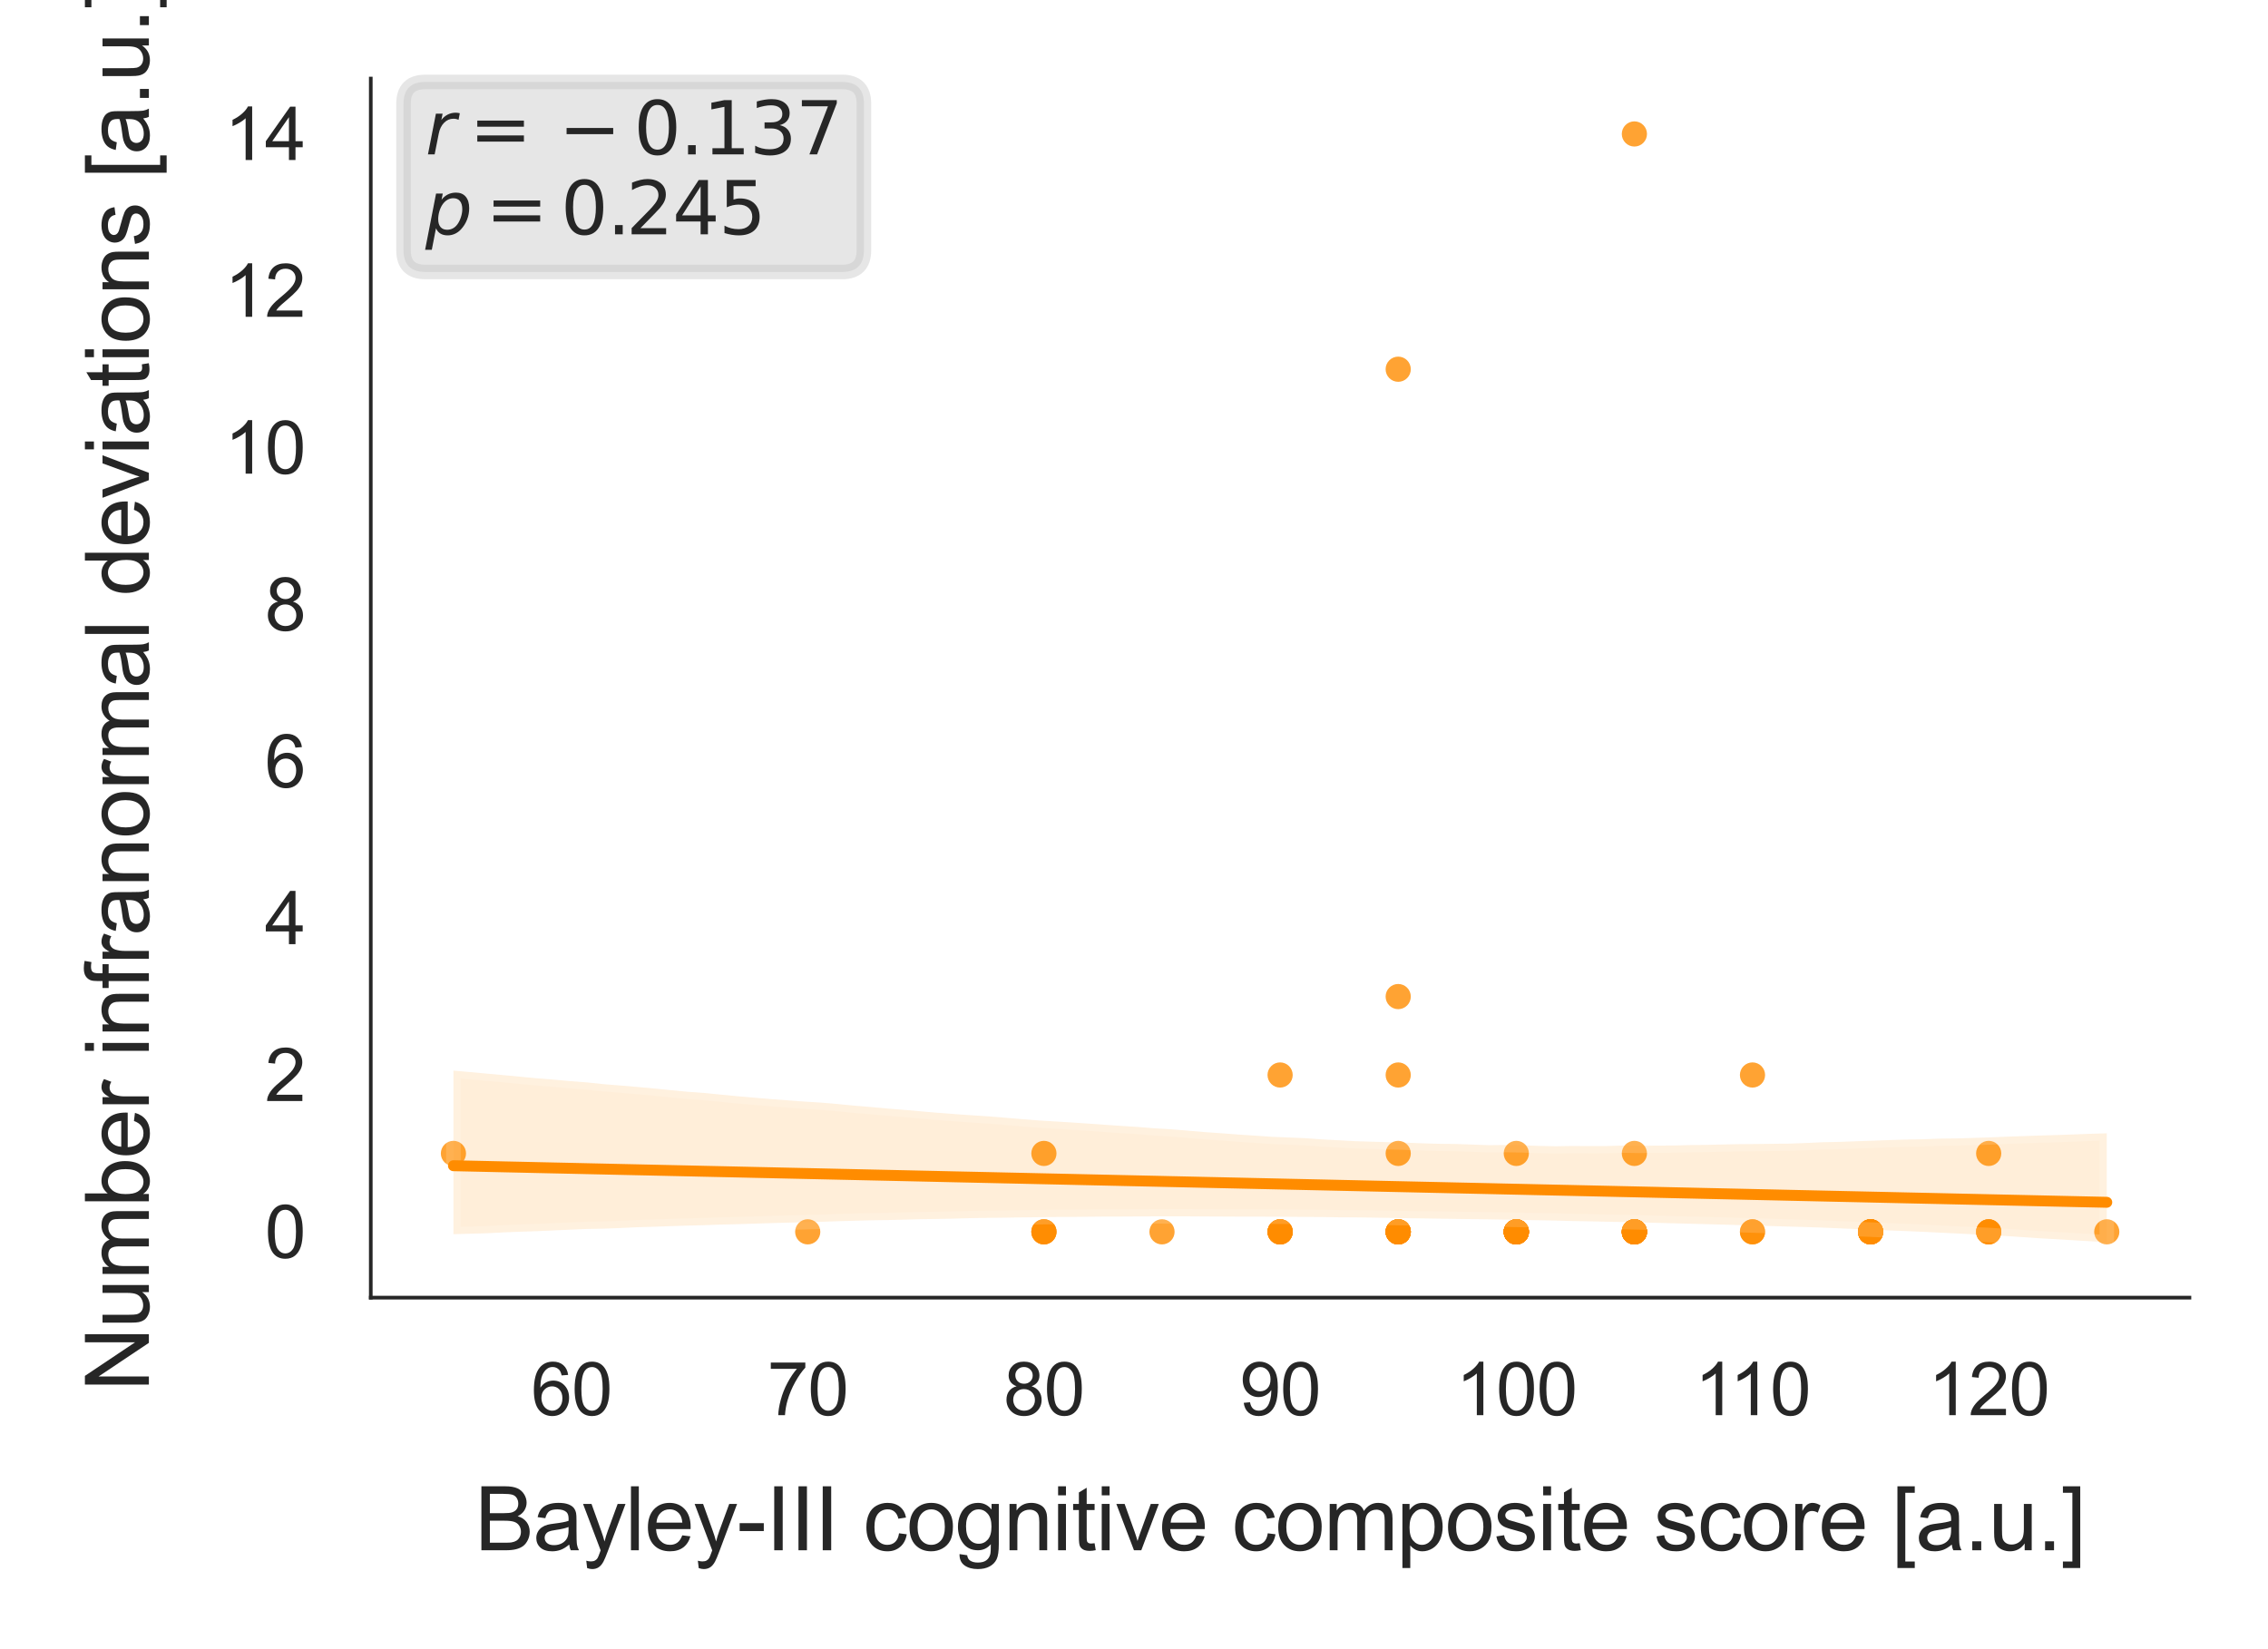 <?xml version="1.0" encoding="utf-8" standalone="no"?>
<!DOCTYPE svg PUBLIC "-//W3C//DTD SVG 1.1//EN"
  "http://www.w3.org/Graphics/SVG/1.1/DTD/svg11.dtd">
<svg xmlns:xlink="http://www.w3.org/1999/xlink" width="155.906pt" height="113.386pt" viewBox="0 0 155.906 113.386" xmlns="http://www.w3.org/2000/svg" version="1.1">
 <defs>
  <style type="text/css">*{stroke-linejoin: round; stroke-linecap: butt}</style>
 </defs>
 <g id="figure_1">
  <g id="patch_1">
   <path d="M 0 113.386 
L 155.906 113.386 
L 155.906 0 
L 0 0 
z
" style="fill: #ffffff"/>
  </g>
  <g id="axes_1">
   <g id="patch_2">
    <path d="M 25.488 89.218 
L 150.506 89.218 
L 150.506 5.4 
L 25.488 5.4 
z
" style="fill: #ffffff"/>
   </g>
   <g id="matplotlib.axis_1">
    <g id="xtick_1">
     <g id="text_1">
      <!-- 60 -->
      <g style="fill: #262626" transform="translate(36.508 97.297) scale(0.05 -0.05)">
       <defs>
        <path id="ArialMT-36" d="M 3184 3459 
L 2625 3416 
Q 2550 3747 2413 3897 
Q 2184 4138 1850 4138 
Q 1581 4138 1378 3988 
Q 1113 3794 959 3422 
Q 806 3050 800 2363 
Q 1003 2672 1297 2822 
Q 1591 2972 1913 2972 
Q 2475 2972 2870 2558 
Q 3266 2144 3266 1488 
Q 3266 1056 3080 686 
Q 2894 316 2569 119 
Q 2244 -78 1831 -78 
Q 1128 -78 684 439 
Q 241 956 241 2144 
Q 241 3472 731 4075 
Q 1159 4600 1884 4600 
Q 2425 4600 2770 4297 
Q 3116 3994 3184 3459 
z
M 888 1484 
Q 888 1194 1011 928 
Q 1134 663 1356 523 
Q 1578 384 1822 384 
Q 2178 384 2434 671 
Q 2691 959 2691 1453 
Q 2691 1928 2437 2201 
Q 2184 2475 1800 2475 
Q 1419 2475 1153 2201 
Q 888 1928 888 1484 
z
" transform="scale(0.016)"/>
        <path id="ArialMT-30" d="M 266 2259 
Q 266 3072 433 3567 
Q 600 4063 929 4331 
Q 1259 4600 1759 4600 
Q 2128 4600 2406 4451 
Q 2684 4303 2865 4023 
Q 3047 3744 3150 3342 
Q 3253 2941 3253 2259 
Q 3253 1453 3087 958 
Q 2922 463 2592 192 
Q 2263 -78 1759 -78 
Q 1097 -78 719 397 
Q 266 969 266 2259 
z
M 844 2259 
Q 844 1131 1108 757 
Q 1372 384 1759 384 
Q 2147 384 2411 759 
Q 2675 1134 2675 2259 
Q 2675 3391 2411 3762 
Q 2147 4134 1753 4134 
Q 1366 4134 1134 3806 
Q 844 3388 844 2259 
z
" transform="scale(0.016)"/>
       </defs>
       <use xlink:href="#ArialMT-36"/>
       <use xlink:href="#ArialMT-30" x="55.615"/>
      </g>
     </g>
    </g>
    <g id="xtick_2">
     <g id="text_2">
      <!-- 70 -->
      <g style="fill: #262626" transform="translate(52.744 97.297) scale(0.05 -0.05)">
       <defs>
        <path id="ArialMT-37" d="M 303 3981 
L 303 4522 
L 3269 4522 
L 3269 4084 
Q 2831 3619 2401 2847 
Q 1972 2075 1738 1259 
Q 1569 684 1522 0 
L 944 0 
Q 953 541 1156 1306 
Q 1359 2072 1739 2783 
Q 2119 3494 2547 3981 
L 303 3981 
z
" transform="scale(0.016)"/>
       </defs>
       <use xlink:href="#ArialMT-37"/>
       <use xlink:href="#ArialMT-30" x="55.615"/>
      </g>
     </g>
    </g>
    <g id="xtick_3">
     <g id="text_3">
      <!-- 80 -->
      <g style="fill: #262626" transform="translate(68.98 97.297) scale(0.05 -0.05)">
       <defs>
        <path id="ArialMT-38" d="M 1131 2484 
Q 781 2613 612 2850 
Q 444 3088 444 3419 
Q 444 3919 803 4259 
Q 1163 4600 1759 4600 
Q 2359 4600 2725 4251 
Q 3091 3903 3091 3403 
Q 3091 3084 2923 2848 
Q 2756 2613 2416 2484 
Q 2838 2347 3058 2040 
Q 3278 1734 3278 1309 
Q 3278 722 2862 322 
Q 2447 -78 1769 -78 
Q 1091 -78 675 323 
Q 259 725 259 1325 
Q 259 1772 486 2073 
Q 713 2375 1131 2484 
z
M 1019 3438 
Q 1019 3113 1228 2906 
Q 1438 2700 1772 2700 
Q 2097 2700 2305 2904 
Q 2513 3109 2513 3406 
Q 2513 3716 2298 3927 
Q 2084 4138 1766 4138 
Q 1444 4138 1231 3931 
Q 1019 3725 1019 3438 
z
M 838 1322 
Q 838 1081 952 856 
Q 1066 631 1291 507 
Q 1516 384 1775 384 
Q 2178 384 2440 643 
Q 2703 903 2703 1303 
Q 2703 1709 2433 1975 
Q 2163 2241 1756 2241 
Q 1359 2241 1098 1978 
Q 838 1716 838 1322 
z
" transform="scale(0.016)"/>
       </defs>
       <use xlink:href="#ArialMT-38"/>
       <use xlink:href="#ArialMT-30" x="55.615"/>
      </g>
     </g>
    </g>
    <g id="xtick_4">
     <g id="text_4">
      <!-- 90 -->
      <g style="fill: #262626" transform="translate(85.216 97.297) scale(0.05 -0.05)">
       <defs>
        <path id="ArialMT-39" d="M 350 1059 
L 891 1109 
Q 959 728 1153 556 
Q 1347 384 1650 384 
Q 1909 384 2104 503 
Q 2300 622 2425 820 
Q 2550 1019 2634 1356 
Q 2719 1694 2719 2044 
Q 2719 2081 2716 2156 
Q 2547 1888 2255 1720 
Q 1963 1553 1622 1553 
Q 1053 1553 659 1965 
Q 266 2378 266 3053 
Q 266 3750 677 4175 
Q 1088 4600 1706 4600 
Q 2153 4600 2523 4359 
Q 2894 4119 3086 3673 
Q 3278 3228 3278 2384 
Q 3278 1506 3087 986 
Q 2897 466 2520 194 
Q 2144 -78 1638 -78 
Q 1100 -78 759 220 
Q 419 519 350 1059 
z
M 2653 3081 
Q 2653 3566 2395 3850 
Q 2138 4134 1775 4134 
Q 1400 4134 1122 3828 
Q 844 3522 844 3034 
Q 844 2597 1108 2323 
Q 1372 2050 1759 2050 
Q 2150 2050 2401 2323 
Q 2653 2597 2653 3081 
z
" transform="scale(0.016)"/>
       </defs>
       <use xlink:href="#ArialMT-39"/>
       <use xlink:href="#ArialMT-30" x="55.615"/>
      </g>
     </g>
    </g>
    <g id="xtick_5">
     <g id="text_5">
      <!-- 100 -->
      <g style="fill: #262626" transform="translate(100.062 97.297) scale(0.05 -0.05)">
       <defs>
        <path id="ArialMT-31" d="M 2384 0 
L 1822 0 
L 1822 3584 
Q 1619 3391 1289 3197 
Q 959 3003 697 2906 
L 697 3450 
Q 1169 3672 1522 3987 
Q 1875 4303 2022 4600 
L 2384 4600 
L 2384 0 
z
" transform="scale(0.016)"/>
       </defs>
       <use xlink:href="#ArialMT-31"/>
       <use xlink:href="#ArialMT-30" x="55.615"/>
       <use xlink:href="#ArialMT-30" x="111.23"/>
      </g>
     </g>
    </g>
    <g id="xtick_6">
     <g id="text_6">
      <!-- 110 -->
      <g style="fill: #262626" transform="translate(116.482 97.297) scale(0.05 -0.05)">
       <use xlink:href="#ArialMT-31"/>
       <use xlink:href="#ArialMT-31" x="48.24"/>
       <use xlink:href="#ArialMT-30" x="103.855"/>
      </g>
     </g>
    </g>
    <g id="xtick_7">
     <g id="text_7">
      <!-- 120 -->
      <g style="fill: #262626" transform="translate(132.534 97.297) scale(0.05 -0.05)">
       <defs>
        <path id="ArialMT-32" d="M 3222 541 
L 3222 0 
L 194 0 
Q 188 203 259 391 
Q 375 700 629 1000 
Q 884 1300 1366 1694 
Q 2113 2306 2375 2664 
Q 2638 3022 2638 3341 
Q 2638 3675 2398 3904 
Q 2159 4134 1775 4134 
Q 1369 4134 1125 3890 
Q 881 3647 878 3216 
L 300 3275 
Q 359 3922 746 4261 
Q 1134 4600 1788 4600 
Q 2447 4600 2831 4234 
Q 3216 3869 3216 3328 
Q 3216 3053 3103 2787 
Q 2991 2522 2730 2228 
Q 2469 1934 1863 1422 
Q 1356 997 1212 845 
Q 1069 694 975 541 
L 3222 541 
z
" transform="scale(0.016)"/>
       </defs>
       <use xlink:href="#ArialMT-31"/>
       <use xlink:href="#ArialMT-32" x="55.615"/>
       <use xlink:href="#ArialMT-30" x="111.23"/>
      </g>
     </g>
    </g>
    <g id="text_8">
     <!-- Bayley-III cognitive composite score [a.u.] -->
     <g style="fill: #262626" transform="translate(32.642 106.586) scale(0.06 -0.06)">
      <defs>
       <path id="ArialMT-42" d="M 469 0 
L 469 4581 
L 2188 4581 
Q 2713 4581 3030 4442 
Q 3347 4303 3526 4014 
Q 3706 3725 3706 3409 
Q 3706 3116 3547 2856 
Q 3388 2597 3066 2438 
Q 3481 2316 3704 2022 
Q 3928 1728 3928 1328 
Q 3928 1006 3792 729 
Q 3656 453 3456 303 
Q 3256 153 2954 76 
Q 2653 0 2216 0 
L 469 0 
z
M 1075 2656 
L 2066 2656 
Q 2469 2656 2644 2709 
Q 2875 2778 2992 2937 
Q 3109 3097 3109 3338 
Q 3109 3566 3000 3739 
Q 2891 3913 2687 3977 
Q 2484 4041 1991 4041 
L 1075 4041 
L 1075 2656 
z
M 1075 541 
L 2216 541 
Q 2509 541 2628 563 
Q 2838 600 2978 687 
Q 3119 775 3209 942 
Q 3300 1109 3300 1328 
Q 3300 1584 3169 1773 
Q 3038 1963 2805 2039 
Q 2572 2116 2134 2116 
L 1075 2116 
L 1075 541 
z
" transform="scale(0.016)"/>
       <path id="ArialMT-61" d="M 2588 409 
Q 2275 144 1986 34 
Q 1697 -75 1366 -75 
Q 819 -75 525 192 
Q 231 459 231 875 
Q 231 1119 342 1320 
Q 453 1522 633 1644 
Q 813 1766 1038 1828 
Q 1203 1872 1538 1913 
Q 2219 1994 2541 2106 
Q 2544 2222 2544 2253 
Q 2544 2597 2384 2738 
Q 2169 2928 1744 2928 
Q 1347 2928 1158 2789 
Q 969 2650 878 2297 
L 328 2372 
Q 403 2725 575 2942 
Q 747 3159 1072 3276 
Q 1397 3394 1825 3394 
Q 2250 3394 2515 3294 
Q 2781 3194 2906 3042 
Q 3031 2891 3081 2659 
Q 3109 2516 3109 2141 
L 3109 1391 
Q 3109 606 3145 398 
Q 3181 191 3288 0 
L 2700 0 
Q 2613 175 2588 409 
z
M 2541 1666 
Q 2234 1541 1622 1453 
Q 1275 1403 1131 1340 
Q 988 1278 909 1158 
Q 831 1038 831 891 
Q 831 666 1001 516 
Q 1172 366 1500 366 
Q 1825 366 2078 508 
Q 2331 650 2450 897 
Q 2541 1088 2541 1459 
L 2541 1666 
z
" transform="scale(0.016)"/>
       <path id="ArialMT-79" d="M 397 -1278 
L 334 -750 
Q 519 -800 656 -800 
Q 844 -800 956 -737 
Q 1069 -675 1141 -563 
Q 1194 -478 1313 -144 
Q 1328 -97 1363 -6 
L 103 3319 
L 709 3319 
L 1400 1397 
Q 1534 1031 1641 628 
Q 1738 1016 1872 1384 
L 2581 3319 
L 3144 3319 
L 1881 -56 
Q 1678 -603 1566 -809 
Q 1416 -1088 1222 -1217 
Q 1028 -1347 759 -1347 
Q 597 -1347 397 -1278 
z
" transform="scale(0.016)"/>
       <path id="ArialMT-6c" d="M 409 0 
L 409 4581 
L 972 4581 
L 972 0 
L 409 0 
z
" transform="scale(0.016)"/>
       <path id="ArialMT-65" d="M 2694 1069 
L 3275 997 
Q 3138 488 2766 206 
Q 2394 -75 1816 -75 
Q 1088 -75 661 373 
Q 234 822 234 1631 
Q 234 2469 665 2931 
Q 1097 3394 1784 3394 
Q 2450 3394 2872 2941 
Q 3294 2488 3294 1666 
Q 3294 1616 3291 1516 
L 816 1516 
Q 847 969 1125 678 
Q 1403 388 1819 388 
Q 2128 388 2347 550 
Q 2566 713 2694 1069 
z
M 847 1978 
L 2700 1978 
Q 2663 2397 2488 2606 
Q 2219 2931 1791 2931 
Q 1403 2931 1139 2672 
Q 875 2413 847 1978 
z
" transform="scale(0.016)"/>
       <path id="ArialMT-2d" d="M 203 1375 
L 203 1941 
L 1931 1941 
L 1931 1375 
L 203 1375 
z
" transform="scale(0.016)"/>
       <path id="ArialMT-49" d="M 597 0 
L 597 4581 
L 1203 4581 
L 1203 0 
L 597 0 
z
" transform="scale(0.016)"/>
       <path id="ArialMT-20" transform="scale(0.016)"/>
       <path id="ArialMT-63" d="M 2588 1216 
L 3141 1144 
Q 3050 572 2676 248 
Q 2303 -75 1759 -75 
Q 1078 -75 664 370 
Q 250 816 250 1647 
Q 250 2184 428 2587 
Q 606 2991 970 3192 
Q 1334 3394 1763 3394 
Q 2303 3394 2647 3120 
Q 2991 2847 3088 2344 
L 2541 2259 
Q 2463 2594 2264 2762 
Q 2066 2931 1784 2931 
Q 1359 2931 1093 2626 
Q 828 2322 828 1663 
Q 828 994 1084 691 
Q 1341 388 1753 388 
Q 2084 388 2306 591 
Q 2528 794 2588 1216 
z
" transform="scale(0.016)"/>
       <path id="ArialMT-6f" d="M 213 1659 
Q 213 2581 725 3025 
Q 1153 3394 1769 3394 
Q 2453 3394 2887 2945 
Q 3322 2497 3322 1706 
Q 3322 1066 3130 698 
Q 2938 331 2570 128 
Q 2203 -75 1769 -75 
Q 1072 -75 642 372 
Q 213 819 213 1659 
z
M 791 1659 
Q 791 1022 1069 705 
Q 1347 388 1769 388 
Q 2188 388 2466 706 
Q 2744 1025 2744 1678 
Q 2744 2294 2464 2611 
Q 2184 2928 1769 2928 
Q 1347 2928 1069 2612 
Q 791 2297 791 1659 
z
" transform="scale(0.016)"/>
       <path id="ArialMT-67" d="M 319 -275 
L 866 -356 
Q 900 -609 1056 -725 
Q 1266 -881 1628 -881 
Q 2019 -881 2231 -725 
Q 2444 -569 2519 -288 
Q 2563 -116 2559 434 
Q 2191 0 1641 0 
Q 956 0 581 494 
Q 206 988 206 1678 
Q 206 2153 378 2554 
Q 550 2956 876 3175 
Q 1203 3394 1644 3394 
Q 2231 3394 2613 2919 
L 2613 3319 
L 3131 3319 
L 3131 450 
Q 3131 -325 2973 -648 
Q 2816 -972 2473 -1159 
Q 2131 -1347 1631 -1347 
Q 1038 -1347 672 -1080 
Q 306 -813 319 -275 
z
M 784 1719 
Q 784 1066 1043 766 
Q 1303 466 1694 466 
Q 2081 466 2343 764 
Q 2606 1063 2606 1700 
Q 2606 2309 2336 2618 
Q 2066 2928 1684 2928 
Q 1309 2928 1046 2623 
Q 784 2319 784 1719 
z
" transform="scale(0.016)"/>
       <path id="ArialMT-6e" d="M 422 0 
L 422 3319 
L 928 3319 
L 928 2847 
Q 1294 3394 1984 3394 
Q 2284 3394 2536 3286 
Q 2788 3178 2913 3003 
Q 3038 2828 3088 2588 
Q 3119 2431 3119 2041 
L 3119 0 
L 2556 0 
L 2556 2019 
Q 2556 2363 2490 2533 
Q 2425 2703 2258 2804 
Q 2091 2906 1866 2906 
Q 1506 2906 1245 2678 
Q 984 2450 984 1813 
L 984 0 
L 422 0 
z
" transform="scale(0.016)"/>
       <path id="ArialMT-69" d="M 425 3934 
L 425 4581 
L 988 4581 
L 988 3934 
L 425 3934 
z
M 425 0 
L 425 3319 
L 988 3319 
L 988 0 
L 425 0 
z
" transform="scale(0.016)"/>
       <path id="ArialMT-74" d="M 1650 503 
L 1731 6 
Q 1494 -44 1306 -44 
Q 1000 -44 831 53 
Q 663 150 594 308 
Q 525 466 525 972 
L 525 2881 
L 113 2881 
L 113 3319 
L 525 3319 
L 525 4141 
L 1084 4478 
L 1084 3319 
L 1650 3319 
L 1650 2881 
L 1084 2881 
L 1084 941 
Q 1084 700 1114 631 
Q 1144 563 1211 522 
Q 1278 481 1403 481 
Q 1497 481 1650 503 
z
" transform="scale(0.016)"/>
       <path id="ArialMT-76" d="M 1344 0 
L 81 3319 
L 675 3319 
L 1388 1331 
Q 1503 1009 1600 663 
Q 1675 925 1809 1294 
L 2547 3319 
L 3125 3319 
L 1869 0 
L 1344 0 
z
" transform="scale(0.016)"/>
       <path id="ArialMT-6d" d="M 422 0 
L 422 3319 
L 925 3319 
L 925 2853 
Q 1081 3097 1340 3245 
Q 1600 3394 1931 3394 
Q 2300 3394 2536 3241 
Q 2772 3088 2869 2813 
Q 3263 3394 3894 3394 
Q 4388 3394 4653 3120 
Q 4919 2847 4919 2278 
L 4919 0 
L 4359 0 
L 4359 2091 
Q 4359 2428 4304 2576 
Q 4250 2725 4106 2815 
Q 3963 2906 3769 2906 
Q 3419 2906 3187 2673 
Q 2956 2441 2956 1928 
L 2956 0 
L 2394 0 
L 2394 2156 
Q 2394 2531 2256 2718 
Q 2119 2906 1806 2906 
Q 1569 2906 1367 2781 
Q 1166 2656 1075 2415 
Q 984 2175 984 1722 
L 984 0 
L 422 0 
z
" transform="scale(0.016)"/>
       <path id="ArialMT-70" d="M 422 -1272 
L 422 3319 
L 934 3319 
L 934 2888 
Q 1116 3141 1344 3267 
Q 1572 3394 1897 3394 
Q 2322 3394 2647 3175 
Q 2972 2956 3137 2557 
Q 3303 2159 3303 1684 
Q 3303 1175 3120 767 
Q 2938 359 2589 142 
Q 2241 -75 1856 -75 
Q 1575 -75 1351 44 
Q 1128 163 984 344 
L 984 -1272 
L 422 -1272 
z
M 931 1641 
Q 931 1000 1190 694 
Q 1450 388 1819 388 
Q 2194 388 2461 705 
Q 2728 1022 2728 1688 
Q 2728 2322 2467 2637 
Q 2206 2953 1844 2953 
Q 1484 2953 1207 2617 
Q 931 2281 931 1641 
z
" transform="scale(0.016)"/>
       <path id="ArialMT-73" d="M 197 991 
L 753 1078 
Q 800 744 1014 566 
Q 1228 388 1613 388 
Q 2000 388 2187 545 
Q 2375 703 2375 916 
Q 2375 1106 2209 1216 
Q 2094 1291 1634 1406 
Q 1016 1563 777 1677 
Q 538 1791 414 1992 
Q 291 2194 291 2438 
Q 291 2659 392 2848 
Q 494 3038 669 3163 
Q 800 3259 1026 3326 
Q 1253 3394 1513 3394 
Q 1903 3394 2198 3281 
Q 2494 3169 2634 2976 
Q 2775 2784 2828 2463 
L 2278 2388 
Q 2241 2644 2061 2787 
Q 1881 2931 1553 2931 
Q 1166 2931 1000 2803 
Q 834 2675 834 2503 
Q 834 2394 903 2306 
Q 972 2216 1119 2156 
Q 1203 2125 1616 2013 
Q 2213 1853 2448 1751 
Q 2684 1650 2818 1456 
Q 2953 1263 2953 975 
Q 2953 694 2789 445 
Q 2625 197 2315 61 
Q 2006 -75 1616 -75 
Q 969 -75 630 194 
Q 291 463 197 991 
z
" transform="scale(0.016)"/>
       <path id="ArialMT-72" d="M 416 0 
L 416 3319 
L 922 3319 
L 922 2816 
Q 1116 3169 1280 3281 
Q 1444 3394 1641 3394 
Q 1925 3394 2219 3213 
L 2025 2691 
Q 1819 2813 1613 2813 
Q 1428 2813 1281 2702 
Q 1134 2591 1072 2394 
Q 978 2094 978 1738 
L 978 0 
L 416 0 
z
" transform="scale(0.016)"/>
       <path id="ArialMT-5b" d="M 434 -1272 
L 434 4581 
L 1675 4581 
L 1675 4116 
L 997 4116 
L 997 -806 
L 1675 -806 
L 1675 -1272 
L 434 -1272 
z
" transform="scale(0.016)"/>
       <path id="ArialMT-2e" d="M 581 0 
L 581 641 
L 1222 641 
L 1222 0 
L 581 0 
z
" transform="scale(0.016)"/>
       <path id="ArialMT-75" d="M 2597 0 
L 2597 488 
Q 2209 -75 1544 -75 
Q 1250 -75 995 37 
Q 741 150 617 320 
Q 494 491 444 738 
Q 409 903 409 1263 
L 409 3319 
L 972 3319 
L 972 1478 
Q 972 1038 1006 884 
Q 1059 663 1231 536 
Q 1403 409 1656 409 
Q 1909 409 2131 539 
Q 2353 669 2445 892 
Q 2538 1116 2538 1541 
L 2538 3319 
L 3100 3319 
L 3100 0 
L 2597 0 
z
" transform="scale(0.016)"/>
       <path id="ArialMT-5d" d="M 1363 -1272 
L 122 -1272 
L 122 -806 
L 800 -806 
L 800 4116 
L 122 4116 
L 122 4581 
L 1363 4581 
L 1363 -1272 
z
" transform="scale(0.016)"/>
      </defs>
      <use xlink:href="#ArialMT-42"/>
      <use xlink:href="#ArialMT-61" x="66.699"/>
      <use xlink:href="#ArialMT-79" x="122.314"/>
      <use xlink:href="#ArialMT-6c" x="172.314"/>
      <use xlink:href="#ArialMT-65" x="194.531"/>
      <use xlink:href="#ArialMT-79" x="250.146"/>
      <use xlink:href="#ArialMT-2d" x="300.146"/>
      <use xlink:href="#ArialMT-49" x="333.447"/>
      <use xlink:href="#ArialMT-49" x="361.23"/>
      <use xlink:href="#ArialMT-49" x="389.014"/>
      <use xlink:href="#ArialMT-20" x="416.797"/>
      <use xlink:href="#ArialMT-63" x="444.58"/>
      <use xlink:href="#ArialMT-6f" x="494.58"/>
      <use xlink:href="#ArialMT-67" x="550.195"/>
      <use xlink:href="#ArialMT-6e" x="605.811"/>
      <use xlink:href="#ArialMT-69" x="661.426"/>
      <use xlink:href="#ArialMT-74" x="683.643"/>
      <use xlink:href="#ArialMT-69" x="711.426"/>
      <use xlink:href="#ArialMT-76" x="733.643"/>
      <use xlink:href="#ArialMT-65" x="783.643"/>
      <use xlink:href="#ArialMT-20" x="839.258"/>
      <use xlink:href="#ArialMT-63" x="867.041"/>
      <use xlink:href="#ArialMT-6f" x="917.041"/>
      <use xlink:href="#ArialMT-6d" x="972.656"/>
      <use xlink:href="#ArialMT-70" x="1055.957"/>
      <use xlink:href="#ArialMT-6f" x="1111.572"/>
      <use xlink:href="#ArialMT-73" x="1167.188"/>
      <use xlink:href="#ArialMT-69" x="1217.188"/>
      <use xlink:href="#ArialMT-74" x="1239.404"/>
      <use xlink:href="#ArialMT-65" x="1267.188"/>
      <use xlink:href="#ArialMT-20" x="1322.803"/>
      <use xlink:href="#ArialMT-73" x="1350.586"/>
      <use xlink:href="#ArialMT-63" x="1400.586"/>
      <use xlink:href="#ArialMT-6f" x="1450.586"/>
      <use xlink:href="#ArialMT-72" x="1506.201"/>
      <use xlink:href="#ArialMT-65" x="1539.502"/>
      <use xlink:href="#ArialMT-20" x="1595.117"/>
      <use xlink:href="#ArialMT-5b" x="1622.9"/>
      <use xlink:href="#ArialMT-61" x="1650.684"/>
      <use xlink:href="#ArialMT-2e" x="1706.299"/>
      <use xlink:href="#ArialMT-75" x="1734.082"/>
      <use xlink:href="#ArialMT-2e" x="1789.697"/>
      <use xlink:href="#ArialMT-5d" x="1817.48"/>
     </g>
    </g>
   </g>
   <g id="matplotlib.axis_2">
    <g id="ytick_1">
     <g id="text_9">
      <!-- 0 -->
      <g style="fill: #262626" transform="translate(18.207 86.483) scale(0.05 -0.05)">
       <use xlink:href="#ArialMT-30"/>
      </g>
     </g>
    </g>
    <g id="ytick_2">
     <g id="text_10">
      <!-- 2 -->
      <g style="fill: #262626" transform="translate(18.207 75.699) scale(0.05 -0.05)">
       <use xlink:href="#ArialMT-32"/>
      </g>
     </g>
    </g>
    <g id="ytick_3">
     <g id="text_11">
      <!-- 4 -->
      <g style="fill: #262626" transform="translate(18.207 64.916) scale(0.05 -0.05)">
       <defs>
        <path id="ArialMT-34" d="M 2069 0 
L 2069 1097 
L 81 1097 
L 81 1613 
L 2172 4581 
L 2631 4581 
L 2631 1613 
L 3250 1613 
L 3250 1097 
L 2631 1097 
L 2631 0 
L 2069 0 
z
M 2069 1613 
L 2069 3678 
L 634 1613 
L 2069 1613 
z
" transform="scale(0.016)"/>
       </defs>
       <use xlink:href="#ArialMT-34"/>
      </g>
     </g>
    </g>
    <g id="ytick_4">
     <g id="text_12">
      <!-- 6 -->
      <g style="fill: #262626" transform="translate(18.207 54.133) scale(0.05 -0.05)">
       <use xlink:href="#ArialMT-36"/>
      </g>
     </g>
    </g>
    <g id="ytick_5">
     <g id="text_13">
      <!-- 8 -->
      <g style="fill: #262626" transform="translate(18.207 43.349) scale(0.05 -0.05)">
       <use xlink:href="#ArialMT-38"/>
      </g>
     </g>
    </g>
    <g id="ytick_6">
     <g id="text_14">
      <!-- 10 -->
      <g style="fill: #262626" transform="translate(15.427 32.566) scale(0.05 -0.05)">
       <use xlink:href="#ArialMT-31"/>
       <use xlink:href="#ArialMT-30" x="55.615"/>
      </g>
     </g>
    </g>
    <g id="ytick_7">
     <g id="text_15">
      <!-- 12 -->
      <g style="fill: #262626" transform="translate(15.427 21.783) scale(0.05 -0.05)">
       <use xlink:href="#ArialMT-31"/>
       <use xlink:href="#ArialMT-32" x="55.615"/>
      </g>
     </g>
    </g>
    <g id="ytick_8">
     <g id="text_16">
      <!-- 14 -->
      <g style="fill: #262626" transform="translate(15.427 10.999) scale(0.05 -0.05)">
       <use xlink:href="#ArialMT-31"/>
       <use xlink:href="#ArialMT-34" x="55.615"/>
      </g>
     </g>
    </g>
    <g id="text_17">
     <!-- Number infranormal deviations [a.u.] -->
     <g style="fill: #262626" transform="translate(10.234 95.662) rotate(-90) scale(0.06 -0.06)">
      <defs>
       <path id="ArialMT-4e" d="M 488 0 
L 488 4581 
L 1109 4581 
L 3516 984 
L 3516 4581 
L 4097 4581 
L 4097 0 
L 3475 0 
L 1069 3600 
L 1069 0 
L 488 0 
z
" transform="scale(0.016)"/>
       <path id="ArialMT-62" d="M 941 0 
L 419 0 
L 419 4581 
L 981 4581 
L 981 2947 
Q 1338 3394 1891 3394 
Q 2197 3394 2470 3270 
Q 2744 3147 2920 2923 
Q 3097 2700 3197 2384 
Q 3297 2069 3297 1709 
Q 3297 856 2875 390 
Q 2453 -75 1863 -75 
Q 1275 -75 941 416 
L 941 0 
z
M 934 1684 
Q 934 1088 1097 822 
Q 1363 388 1816 388 
Q 2184 388 2453 708 
Q 2722 1028 2722 1663 
Q 2722 2313 2464 2622 
Q 2206 2931 1841 2931 
Q 1472 2931 1203 2611 
Q 934 2291 934 1684 
z
" transform="scale(0.016)"/>
       <path id="ArialMT-66" d="M 556 0 
L 556 2881 
L 59 2881 
L 59 3319 
L 556 3319 
L 556 3672 
Q 556 4006 616 4169 
Q 697 4388 901 4523 
Q 1106 4659 1475 4659 
Q 1713 4659 2000 4603 
L 1916 4113 
Q 1741 4144 1584 4144 
Q 1328 4144 1222 4034 
Q 1116 3925 1116 3625 
L 1116 3319 
L 1763 3319 
L 1763 2881 
L 1116 2881 
L 1116 0 
L 556 0 
z
" transform="scale(0.016)"/>
       <path id="ArialMT-64" d="M 2575 0 
L 2575 419 
Q 2259 -75 1647 -75 
Q 1250 -75 917 144 
Q 584 363 401 755 
Q 219 1147 219 1656 
Q 219 2153 384 2558 
Q 550 2963 881 3178 
Q 1213 3394 1622 3394 
Q 1922 3394 2156 3267 
Q 2391 3141 2538 2938 
L 2538 4581 
L 3097 4581 
L 3097 0 
L 2575 0 
z
M 797 1656 
Q 797 1019 1065 703 
Q 1334 388 1700 388 
Q 2069 388 2326 689 
Q 2584 991 2584 1609 
Q 2584 2291 2321 2609 
Q 2059 2928 1675 2928 
Q 1300 2928 1048 2622 
Q 797 2316 797 1656 
z
" transform="scale(0.016)"/>
      </defs>
      <use xlink:href="#ArialMT-4e"/>
      <use xlink:href="#ArialMT-75" x="72.217"/>
      <use xlink:href="#ArialMT-6d" x="127.832"/>
      <use xlink:href="#ArialMT-62" x="211.133"/>
      <use xlink:href="#ArialMT-65" x="266.748"/>
      <use xlink:href="#ArialMT-72" x="322.363"/>
      <use xlink:href="#ArialMT-20" x="355.664"/>
      <use xlink:href="#ArialMT-69" x="383.447"/>
      <use xlink:href="#ArialMT-6e" x="405.664"/>
      <use xlink:href="#ArialMT-66" x="461.279"/>
      <use xlink:href="#ArialMT-72" x="489.062"/>
      <use xlink:href="#ArialMT-61" x="522.363"/>
      <use xlink:href="#ArialMT-6e" x="577.979"/>
      <use xlink:href="#ArialMT-6f" x="633.594"/>
      <use xlink:href="#ArialMT-72" x="689.209"/>
      <use xlink:href="#ArialMT-6d" x="722.51"/>
      <use xlink:href="#ArialMT-61" x="805.811"/>
      <use xlink:href="#ArialMT-6c" x="861.426"/>
      <use xlink:href="#ArialMT-20" x="883.643"/>
      <use xlink:href="#ArialMT-64" x="911.426"/>
      <use xlink:href="#ArialMT-65" x="967.041"/>
      <use xlink:href="#ArialMT-76" x="1022.656"/>
      <use xlink:href="#ArialMT-69" x="1072.656"/>
      <use xlink:href="#ArialMT-61" x="1094.873"/>
      <use xlink:href="#ArialMT-74" x="1150.488"/>
      <use xlink:href="#ArialMT-69" x="1178.271"/>
      <use xlink:href="#ArialMT-6f" x="1200.488"/>
      <use xlink:href="#ArialMT-6e" x="1256.104"/>
      <use xlink:href="#ArialMT-73" x="1311.719"/>
      <use xlink:href="#ArialMT-20" x="1361.719"/>
      <use xlink:href="#ArialMT-5b" x="1389.502"/>
      <use xlink:href="#ArialMT-61" x="1417.285"/>
      <use xlink:href="#ArialMT-2e" x="1472.9"/>
      <use xlink:href="#ArialMT-75" x="1500.684"/>
      <use xlink:href="#ArialMT-2e" x="1556.299"/>
      <use xlink:href="#ArialMT-5d" x="1584.082"/>
     </g>
    </g>
   </g>
   <g id="PathCollection_1">
    <defs>
     <path id="C0_0_09e118df46" d="M 0 0.866 
C 0.23 0.866 0.45 0.775 0.612 0.612 
C 0.775 0.45 0.866 0.23 0.866 -0 
C 0.866 -0.23 0.775 -0.45 0.612 -0.612 
C 0.45 -0.775 0.23 -0.866 0 -0.866 
C -0.23 -0.866 -0.45 -0.775 -0.612 -0.612 
C -0.775 -0.45 -0.866 -0.23 -0.866 0 
C -0.866 0.23 -0.775 0.45 -0.612 0.612 
C -0.45 0.775 -0.23 0.866 0 0.866 
z
"/>
    </defs>
    <g clip-path="url(#p3498259fbb)">
     <use xlink:href="#C0_0_09e118df46" x="96.115" y="25.385" style="fill: #ff8c00; fill-opacity: 0.8"/>
    </g>
    <g clip-path="url(#p3498259fbb)">
     <use xlink:href="#C0_0_09e118df46" x="96.115" y="84.693" style="fill: #ff8c00; fill-opacity: 0.8"/>
    </g>
    <g clip-path="url(#p3498259fbb)">
     <use xlink:href="#C0_0_09e118df46" x="104.233" y="84.693" style="fill: #ff8c00; fill-opacity: 0.8"/>
    </g>
    <g clip-path="url(#p3498259fbb)">
     <use xlink:href="#C0_0_09e118df46" x="71.76" y="84.693" style="fill: #ff8c00; fill-opacity: 0.8"/>
    </g>
    <g clip-path="url(#p3498259fbb)">
     <use xlink:href="#C0_0_09e118df46" x="104.233" y="84.693" style="fill: #ff8c00; fill-opacity: 0.8"/>
    </g>
    <g clip-path="url(#p3498259fbb)">
     <use xlink:href="#C0_0_09e118df46" x="112.351" y="79.302" style="fill: #ff8c00; fill-opacity: 0.8"/>
    </g>
    <g clip-path="url(#p3498259fbb)">
     <use xlink:href="#C0_0_09e118df46" x="128.587" y="84.693" style="fill: #ff8c00; fill-opacity: 0.8"/>
    </g>
    <g clip-path="url(#p3498259fbb)">
     <use xlink:href="#C0_0_09e118df46" x="112.351" y="84.693" style="fill: #ff8c00; fill-opacity: 0.8"/>
    </g>
    <g clip-path="url(#p3498259fbb)">
     <use xlink:href="#C0_0_09e118df46" x="71.76" y="84.693" style="fill: #ff8c00; fill-opacity: 0.8"/>
    </g>
    <g clip-path="url(#p3498259fbb)">
     <use xlink:href="#C0_0_09e118df46" x="87.997" y="84.693" style="fill: #ff8c00; fill-opacity: 0.8"/>
    </g>
    <g clip-path="url(#p3498259fbb)">
     <use xlink:href="#C0_0_09e118df46" x="112.351" y="84.693" style="fill: #ff8c00; fill-opacity: 0.8"/>
    </g>
    <g clip-path="url(#p3498259fbb)">
     <use xlink:href="#C0_0_09e118df46" x="112.351" y="84.693" style="fill: #ff8c00; fill-opacity: 0.8"/>
    </g>
    <g clip-path="url(#p3498259fbb)">
     <use xlink:href="#C0_0_09e118df46" x="104.233" y="84.693" style="fill: #ff8c00; fill-opacity: 0.8"/>
    </g>
    <g clip-path="url(#p3498259fbb)">
     <use xlink:href="#C0_0_09e118df46" x="120.469" y="84.693" style="fill: #ff8c00; fill-opacity: 0.8"/>
    </g>
    <g clip-path="url(#p3498259fbb)">
     <use xlink:href="#C0_0_09e118df46" x="112.351" y="84.693" style="fill: #ff8c00; fill-opacity: 0.8"/>
    </g>
    <g clip-path="url(#p3498259fbb)">
     <use xlink:href="#C0_0_09e118df46" x="96.115" y="84.693" style="fill: #ff8c00; fill-opacity: 0.8"/>
    </g>
    <g clip-path="url(#p3498259fbb)">
     <use xlink:href="#C0_0_09e118df46" x="112.351" y="84.693" style="fill: #ff8c00; fill-opacity: 0.8"/>
    </g>
    <g clip-path="url(#p3498259fbb)">
     <use xlink:href="#C0_0_09e118df46" x="104.233" y="84.693" style="fill: #ff8c00; fill-opacity: 0.8"/>
    </g>
    <g clip-path="url(#p3498259fbb)">
     <use xlink:href="#C0_0_09e118df46" x="112.351" y="84.693" style="fill: #ff8c00; fill-opacity: 0.8"/>
    </g>
    <g clip-path="url(#p3498259fbb)">
     <use xlink:href="#C0_0_09e118df46" x="128.587" y="84.693" style="fill: #ff8c00; fill-opacity: 0.8"/>
    </g>
    <g clip-path="url(#p3498259fbb)">
     <use xlink:href="#C0_0_09e118df46" x="104.233" y="84.693" style="fill: #ff8c00; fill-opacity: 0.8"/>
    </g>
    <g clip-path="url(#p3498259fbb)">
     <use xlink:href="#C0_0_09e118df46" x="96.115" y="84.693" style="fill: #ff8c00; fill-opacity: 0.8"/>
    </g>
    <g clip-path="url(#p3498259fbb)">
     <use xlink:href="#C0_0_09e118df46" x="96.115" y="84.693" style="fill: #ff8c00; fill-opacity: 0.8"/>
    </g>
    <g clip-path="url(#p3498259fbb)">
     <use xlink:href="#C0_0_09e118df46" x="112.351" y="84.693" style="fill: #ff8c00; fill-opacity: 0.8"/>
    </g>
    <g clip-path="url(#p3498259fbb)">
     <use xlink:href="#C0_0_09e118df46" x="144.823" y="84.693" style="fill: #ff8c00; fill-opacity: 0.8"/>
    </g>
    <g clip-path="url(#p3498259fbb)">
     <use xlink:href="#C0_0_09e118df46" x="128.587" y="84.693" style="fill: #ff8c00; fill-opacity: 0.8"/>
    </g>
    <g clip-path="url(#p3498259fbb)">
     <use xlink:href="#C0_0_09e118df46" x="96.115" y="84.693" style="fill: #ff8c00; fill-opacity: 0.8"/>
    </g>
    <g clip-path="url(#p3498259fbb)">
     <use xlink:href="#C0_0_09e118df46" x="55.524" y="84.693" style="fill: #ff8c00; fill-opacity: 0.8"/>
    </g>
    <g clip-path="url(#p3498259fbb)">
     <use xlink:href="#C0_0_09e118df46" x="112.351" y="84.693" style="fill: #ff8c00; fill-opacity: 0.8"/>
    </g>
    <g clip-path="url(#p3498259fbb)">
     <use xlink:href="#C0_0_09e118df46" x="31.17" y="79.302" style="fill: #ff8c00; fill-opacity: 0.8"/>
    </g>
    <g clip-path="url(#p3498259fbb)">
     <use xlink:href="#C0_0_09e118df46" x="87.997" y="84.693" style="fill: #ff8c00; fill-opacity: 0.8"/>
    </g>
    <g clip-path="url(#p3498259fbb)">
     <use xlink:href="#C0_0_09e118df46" x="112.351" y="84.693" style="fill: #ff8c00; fill-opacity: 0.8"/>
    </g>
    <g clip-path="url(#p3498259fbb)">
     <use xlink:href="#C0_0_09e118df46" x="136.705" y="84.693" style="fill: #ff8c00; fill-opacity: 0.8"/>
    </g>
    <g clip-path="url(#p3498259fbb)">
     <use xlink:href="#C0_0_09e118df46" x="96.115" y="73.91" style="fill: #ff8c00; fill-opacity: 0.8"/>
    </g>
    <g clip-path="url(#p3498259fbb)">
     <use xlink:href="#C0_0_09e118df46" x="104.233" y="84.693" style="fill: #ff8c00; fill-opacity: 0.8"/>
    </g>
    <g clip-path="url(#p3498259fbb)">
     <use xlink:href="#C0_0_09e118df46" x="96.115" y="84.693" style="fill: #ff8c00; fill-opacity: 0.8"/>
    </g>
    <g clip-path="url(#p3498259fbb)">
     <use xlink:href="#C0_0_09e118df46" x="136.705" y="84.693" style="fill: #ff8c00; fill-opacity: 0.8"/>
    </g>
    <g clip-path="url(#p3498259fbb)">
     <use xlink:href="#C0_0_09e118df46" x="104.233" y="84.693" style="fill: #ff8c00; fill-opacity: 0.8"/>
    </g>
    <g clip-path="url(#p3498259fbb)">
     <use xlink:href="#C0_0_09e118df46" x="87.997" y="84.693" style="fill: #ff8c00; fill-opacity: 0.8"/>
    </g>
    <g clip-path="url(#p3498259fbb)">
     <use xlink:href="#C0_0_09e118df46" x="71.76" y="79.302" style="fill: #ff8c00; fill-opacity: 0.8"/>
    </g>
    <g clip-path="url(#p3498259fbb)">
     <use xlink:href="#C0_0_09e118df46" x="87.997" y="84.693" style="fill: #ff8c00; fill-opacity: 0.8"/>
    </g>
    <g clip-path="url(#p3498259fbb)">
     <use xlink:href="#C0_0_09e118df46" x="112.351" y="9.21" style="fill: #ff8c00; fill-opacity: 0.8"/>
    </g>
    <g clip-path="url(#p3498259fbb)">
     <use xlink:href="#C0_0_09e118df46" x="87.997" y="84.693" style="fill: #ff8c00; fill-opacity: 0.8"/>
    </g>
    <g clip-path="url(#p3498259fbb)">
     <use xlink:href="#C0_0_09e118df46" x="104.233" y="84.693" style="fill: #ff8c00; fill-opacity: 0.8"/>
    </g>
    <g clip-path="url(#p3498259fbb)">
     <use xlink:href="#C0_0_09e118df46" x="128.587" y="84.693" style="fill: #ff8c00; fill-opacity: 0.8"/>
    </g>
    <g clip-path="url(#p3498259fbb)">
     <use xlink:href="#C0_0_09e118df46" x="104.233" y="84.693" style="fill: #ff8c00; fill-opacity: 0.8"/>
    </g>
    <g clip-path="url(#p3498259fbb)">
     <use xlink:href="#C0_0_09e118df46" x="112.351" y="84.693" style="fill: #ff8c00; fill-opacity: 0.8"/>
    </g>
    <g clip-path="url(#p3498259fbb)">
     <use xlink:href="#C0_0_09e118df46" x="112.351" y="84.693" style="fill: #ff8c00; fill-opacity: 0.8"/>
    </g>
    <g clip-path="url(#p3498259fbb)">
     <use xlink:href="#C0_0_09e118df46" x="79.878" y="84.693" style="fill: #ff8c00; fill-opacity: 0.8"/>
    </g>
    <g clip-path="url(#p3498259fbb)">
     <use xlink:href="#C0_0_09e118df46" x="104.233" y="84.693" style="fill: #ff8c00; fill-opacity: 0.8"/>
    </g>
    <g clip-path="url(#p3498259fbb)">
     <use xlink:href="#C0_0_09e118df46" x="96.115" y="68.518" style="fill: #ff8c00; fill-opacity: 0.8"/>
    </g>
    <g clip-path="url(#p3498259fbb)">
     <use xlink:href="#C0_0_09e118df46" x="96.115" y="84.693" style="fill: #ff8c00; fill-opacity: 0.8"/>
    </g>
    <g clip-path="url(#p3498259fbb)">
     <use xlink:href="#C0_0_09e118df46" x="128.587" y="84.693" style="fill: #ff8c00; fill-opacity: 0.8"/>
    </g>
    <g clip-path="url(#p3498259fbb)">
     <use xlink:href="#C0_0_09e118df46" x="87.997" y="73.91" style="fill: #ff8c00; fill-opacity: 0.8"/>
    </g>
    <g clip-path="url(#p3498259fbb)">
     <use xlink:href="#C0_0_09e118df46" x="128.587" y="84.693" style="fill: #ff8c00; fill-opacity: 0.8"/>
    </g>
    <g clip-path="url(#p3498259fbb)">
     <use xlink:href="#C0_0_09e118df46" x="136.705" y="79.302" style="fill: #ff8c00; fill-opacity: 0.8"/>
    </g>
    <g clip-path="url(#p3498259fbb)">
     <use xlink:href="#C0_0_09e118df46" x="71.76" y="84.693" style="fill: #ff8c00; fill-opacity: 0.8"/>
    </g>
    <g clip-path="url(#p3498259fbb)">
     <use xlink:href="#C0_0_09e118df46" x="128.587" y="84.693" style="fill: #ff8c00; fill-opacity: 0.8"/>
    </g>
    <g clip-path="url(#p3498259fbb)">
     <use xlink:href="#C0_0_09e118df46" x="104.233" y="84.693" style="fill: #ff8c00; fill-opacity: 0.8"/>
    </g>
    <g clip-path="url(#p3498259fbb)">
     <use xlink:href="#C0_0_09e118df46" x="128.587" y="84.693" style="fill: #ff8c00; fill-opacity: 0.8"/>
    </g>
    <g clip-path="url(#p3498259fbb)">
     <use xlink:href="#C0_0_09e118df46" x="104.233" y="84.693" style="fill: #ff8c00; fill-opacity: 0.8"/>
    </g>
    <g clip-path="url(#p3498259fbb)">
     <use xlink:href="#C0_0_09e118df46" x="120.469" y="84.693" style="fill: #ff8c00; fill-opacity: 0.8"/>
    </g>
    <g clip-path="url(#p3498259fbb)">
     <use xlink:href="#C0_0_09e118df46" x="104.233" y="84.693" style="fill: #ff8c00; fill-opacity: 0.8"/>
    </g>
    <g clip-path="url(#p3498259fbb)">
     <use xlink:href="#C0_0_09e118df46" x="96.115" y="84.693" style="fill: #ff8c00; fill-opacity: 0.8"/>
    </g>
    <g clip-path="url(#p3498259fbb)">
     <use xlink:href="#C0_0_09e118df46" x="96.115" y="79.302" style="fill: #ff8c00; fill-opacity: 0.8"/>
    </g>
    <g clip-path="url(#p3498259fbb)">
     <use xlink:href="#C0_0_09e118df46" x="136.705" y="84.693" style="fill: #ff8c00; fill-opacity: 0.8"/>
    </g>
    <g clip-path="url(#p3498259fbb)">
     <use xlink:href="#C0_0_09e118df46" x="128.587" y="84.693" style="fill: #ff8c00; fill-opacity: 0.8"/>
    </g>
    <g clip-path="url(#p3498259fbb)">
     <use xlink:href="#C0_0_09e118df46" x="112.351" y="84.693" style="fill: #ff8c00; fill-opacity: 0.8"/>
    </g>
    <g clip-path="url(#p3498259fbb)">
     <use xlink:href="#C0_0_09e118df46" x="104.233" y="84.693" style="fill: #ff8c00; fill-opacity: 0.8"/>
    </g>
    <g clip-path="url(#p3498259fbb)">
     <use xlink:href="#C0_0_09e118df46" x="120.469" y="73.91" style="fill: #ff8c00; fill-opacity: 0.8"/>
    </g>
    <g clip-path="url(#p3498259fbb)">
     <use xlink:href="#C0_0_09e118df46" x="104.233" y="79.302" style="fill: #ff8c00; fill-opacity: 0.8"/>
    </g>
    <g clip-path="url(#p3498259fbb)">
     <use xlink:href="#C0_0_09e118df46" x="96.115" y="84.693" style="fill: #ff8c00; fill-opacity: 0.8"/>
    </g>
    <g clip-path="url(#p3498259fbb)">
     <use xlink:href="#C0_0_09e118df46" x="87.997" y="84.693" style="fill: #ff8c00; fill-opacity: 0.8"/>
    </g>
    <g clip-path="url(#p3498259fbb)">
     <use xlink:href="#C0_0_09e118df46" x="96.115" y="84.693" style="fill: #ff8c00; fill-opacity: 0.8"/>
    </g>
   </g>
   <g id="PolyCollection_1">
    <defs>
     <path id="m033ffa9159" d="M 31.17 -39.777 
L 31.17 -28.531 
L 32.318 -28.564 
L 33.466 -28.596 
L 34.614 -28.655 
L 35.762 -28.702 
L 36.91 -28.738 
L 38.058 -28.791 
L 39.206 -28.843 
L 40.354 -28.89 
L 41.502 -28.912 
L 42.65 -28.955 
L 43.798 -29.01 
L 44.946 -29.043 
L 46.094 -29.084 
L 47.242 -29.121 
L 48.39 -29.151 
L 49.538 -29.191 
L 50.686 -29.219 
L 51.834 -29.256 
L 52.982 -29.292 
L 54.13 -29.325 
L 55.278 -29.354 
L 56.426 -29.383 
L 57.574 -29.423 
L 58.722 -29.455 
L 59.87 -29.486 
L 61.018 -29.504 
L 62.166 -29.531 
L 63.314 -29.563 
L 64.462 -29.579 
L 65.61 -29.602 
L 66.758 -29.636 
L 67.906 -29.653 
L 69.054 -29.666 
L 70.202 -29.685 
L 71.35 -29.698 
L 72.498 -29.714 
L 73.646 -29.719 
L 74.794 -29.731 
L 75.942 -29.741 
L 77.09 -29.743 
L 78.238 -29.75 
L 79.386 -29.758 
L 80.534 -29.756 
L 81.682 -29.757 
L 82.83 -29.749 
L 83.978 -29.744 
L 85.126 -29.738 
L 86.274 -29.737 
L 87.423 -29.734 
L 88.571 -29.728 
L 89.719 -29.718 
L 90.867 -29.711 
L 92.015 -29.693 
L 93.163 -29.687 
L 94.311 -29.672 
L 95.459 -29.653 
L 96.607 -29.633 
L 97.755 -29.617 
L 98.903 -29.6 
L 100.051 -29.582 
L 101.199 -29.567 
L 102.347 -29.551 
L 103.495 -29.532 
L 104.643 -29.508 
L 105.791 -29.49 
L 106.939 -29.467 
L 108.087 -29.436 
L 109.235 -29.417 
L 110.383 -29.392 
L 111.531 -29.368 
L 112.679 -29.342 
L 113.827 -29.312 
L 114.975 -29.282 
L 116.123 -29.253 
L 117.271 -29.222 
L 118.419 -29.19 
L 119.567 -29.157 
L 120.715 -29.122 
L 121.863 -29.088 
L 123.011 -29.053 
L 124.159 -29.022 
L 125.307 -28.983 
L 126.455 -28.933 
L 127.603 -28.886 
L 128.751 -28.839 
L 129.899 -28.788 
L 131.047 -28.744 
L 132.195 -28.695 
L 133.343 -28.638 
L 134.491 -28.583 
L 135.639 -28.524 
L 136.787 -28.47 
L 137.935 -28.402 
L 139.083 -28.325 
L 140.231 -28.248 
L 141.379 -28.185 
L 142.527 -28.114 
L 143.675 -28.047 
L 144.823 -27.977 
L 144.823 -35.467 
L 144.823 -35.467 
L 143.675 -35.432 
L 142.527 -35.388 
L 141.379 -35.348 
L 140.231 -35.314 
L 139.083 -35.274 
L 137.935 -35.235 
L 136.787 -35.185 
L 135.639 -35.149 
L 134.491 -35.115 
L 133.343 -35.102 
L 132.195 -35.057 
L 131.047 -35.038 
L 129.899 -35.002 
L 128.751 -34.958 
L 127.603 -34.92 
L 126.455 -34.877 
L 125.307 -34.853 
L 124.159 -34.8 
L 123.011 -34.758 
L 121.863 -34.744 
L 120.715 -34.73 
L 119.567 -34.721 
L 118.419 -34.698 
L 117.271 -34.67 
L 116.123 -34.657 
L 114.975 -34.626 
L 113.827 -34.622 
L 112.679 -34.608 
L 111.531 -34.626 
L 110.383 -34.589 
L 109.235 -34.587 
L 108.087 -34.595 
L 106.939 -34.577 
L 105.791 -34.6 
L 104.643 -34.643 
L 103.495 -34.663 
L 102.347 -34.65 
L 101.199 -34.693 
L 100.051 -34.733 
L 98.903 -34.745 
L 97.755 -34.779 
L 96.607 -34.825 
L 95.459 -34.856 
L 94.311 -34.889 
L 93.163 -34.925 
L 92.015 -34.989 
L 90.867 -35.049 
L 89.719 -35.132 
L 88.571 -35.18 
L 87.423 -35.227 
L 86.274 -35.307 
L 85.126 -35.381 
L 83.978 -35.469 
L 82.83 -35.548 
L 81.682 -35.647 
L 80.534 -35.741 
L 79.386 -35.806 
L 78.238 -35.902 
L 77.09 -35.976 
L 75.942 -36.053 
L 74.794 -36.135 
L 73.646 -36.213 
L 72.498 -36.284 
L 71.35 -36.353 
L 70.202 -36.445 
L 69.054 -36.542 
L 67.906 -36.635 
L 66.758 -36.709 
L 65.61 -36.789 
L 64.462 -36.877 
L 63.314 -36.976 
L 62.166 -37.078 
L 61.018 -37.168 
L 59.87 -37.272 
L 58.722 -37.367 
L 57.574 -37.479 
L 56.426 -37.578 
L 55.278 -37.649 
L 54.13 -37.735 
L 52.982 -37.82 
L 51.834 -37.917 
L 50.686 -38.017 
L 49.538 -38.128 
L 48.39 -38.24 
L 47.242 -38.325 
L 46.094 -38.436 
L 44.946 -38.549 
L 43.798 -38.655 
L 42.65 -38.753 
L 41.502 -38.844 
L 40.354 -38.965 
L 39.206 -39.053 
L 38.058 -39.158 
L 36.91 -39.249 
L 35.762 -39.358 
L 34.614 -39.466 
L 33.466 -39.569 
L 32.318 -39.676 
L 31.17 -39.777 
z
" style="stroke: #ffffff; stroke-opacity: 0.15"/>
    </defs>
    <g clip-path="url(#p3498259fbb)">
     <use xlink:href="#m033ffa9159" x="0" y="113.386" style="fill: #ff8c00; fill-opacity: 0.15; stroke: #ffffff; stroke-opacity: 0.15"/>
    </g>
   </g>
   <g id="line2d_1">
    <path d="M 31.17 80.148 
L 32.318 80.173 
L 33.466 80.198 
L 34.614 80.224 
L 35.762 80.249 
L 36.91 80.275 
L 38.058 80.3 
L 39.206 80.325 
L 40.354 80.351 
L 41.502 80.376 
L 42.65 80.402 
L 43.798 80.427 
L 44.946 80.452 
L 46.094 80.478 
L 47.242 80.503 
L 48.39 80.529 
L 49.538 80.554 
L 50.686 80.579 
L 51.834 80.605 
L 52.982 80.63 
L 54.13 80.656 
L 55.278 80.681 
L 56.426 80.706 
L 57.574 80.732 
L 58.722 80.757 
L 59.87 80.783 
L 61.018 80.808 
L 62.166 80.833 
L 63.314 80.859 
L 64.462 80.884 
L 65.61 80.91 
L 66.758 80.935 
L 67.906 80.96 
L 69.054 80.986 
L 70.202 81.011 
L 71.35 81.037 
L 72.498 81.062 
L 73.646 81.087 
L 74.794 81.113 
L 75.942 81.138 
L 77.09 81.164 
L 78.238 81.189 
L 79.386 81.214 
L 80.534 81.24 
L 81.682 81.265 
L 82.83 81.291 
L 83.978 81.316 
L 85.126 81.341 
L 86.274 81.367 
L 87.423 81.392 
L 88.571 81.418 
L 89.719 81.443 
L 90.867 81.468 
L 92.015 81.494 
L 93.163 81.519 
L 94.311 81.545 
L 95.459 81.57 
L 96.607 81.595 
L 97.755 81.621 
L 98.903 81.646 
L 100.051 81.672 
L 101.199 81.697 
L 102.347 81.722 
L 103.495 81.748 
L 104.643 81.773 
L 105.791 81.799 
L 106.939 81.824 
L 108.087 81.849 
L 109.235 81.875 
L 110.383 81.9 
L 111.531 81.926 
L 112.679 81.951 
L 113.827 81.976 
L 114.975 82.002 
L 116.123 82.027 
L 117.271 82.053 
L 118.419 82.078 
L 119.567 82.103 
L 120.715 82.129 
L 121.863 82.154 
L 123.011 82.18 
L 124.159 82.205 
L 125.307 82.231 
L 126.455 82.256 
L 127.603 82.281 
L 128.751 82.307 
L 129.899 82.332 
L 131.047 82.358 
L 132.195 82.383 
L 133.343 82.408 
L 134.491 82.434 
L 135.639 82.459 
L 136.787 82.485 
L 137.935 82.51 
L 139.083 82.535 
L 140.231 82.561 
L 141.379 82.586 
L 142.527 82.612 
L 143.675 82.637 
L 144.823 82.662 
" clip-path="url(#p3498259fbb)" style="fill: none; stroke: #ff8c00; stroke-width: 0.75; stroke-linecap: round"/>
   </g>
   <g id="patch_3">
    <path d="M 25.488 89.218 
L 25.488 5.4 
" style="fill: none; stroke: #262626; stroke-width: 0.25; stroke-linejoin: miter; stroke-linecap: square"/>
   </g>
   <g id="patch_4">
    <path d="M 25.488 89.218 
L 150.506 89.218 
" style="fill: none; stroke: #262626; stroke-width: 0.25; stroke-linejoin: miter; stroke-linecap: square"/>
   </g>
   <g id="text_18">
    <g id="patch_5">
     <path d="M 29.238 18.699 
L 57.888 18.699 
Q 59.388 18.699 59.388 17.199 
L 59.388 7.133 
Q 59.388 5.633 57.888 5.633 
L 29.238 5.633 
Q 27.738 5.633 27.738 7.133 
L 27.738 17.199 
Q 27.738 18.699 29.238 18.699 
z
" style="fill: #c0c0c0; opacity: 0.4; stroke: #c0c0c0; stroke-linejoin: miter"/>
    </g>
    <!-- $r=-0.137$ -->
    <g style="fill: #262626" transform="translate(29.238 10.655) scale(0.05 -0.05)">
     <defs>
      <path id="DejaVuSans-Oblique-72" d="M 2853 2969 
Q 2766 3016 2653 3041 
Q 2541 3066 2413 3066 
Q 1953 3066 1609 2717 
Q 1266 2369 1153 1784 
L 800 0 
L 225 0 
L 909 3500 
L 1484 3500 
L 1375 2956 
Q 1603 3259 1920 3421 
Q 2238 3584 2597 3584 
Q 2691 3584 2781 3573 
Q 2872 3563 2963 3538 
L 2853 2969 
z
" transform="scale(0.016)"/>
      <path id="DejaVuSans-3d" d="M 678 2906 
L 4684 2906 
L 4684 2381 
L 678 2381 
L 678 2906 
z
M 678 1631 
L 4684 1631 
L 4684 1100 
L 678 1100 
L 678 1631 
z
" transform="scale(0.016)"/>
      <path id="DejaVuSans-2212" d="M 678 2272 
L 4684 2272 
L 4684 1741 
L 678 1741 
L 678 2272 
z
" transform="scale(0.016)"/>
      <path id="DejaVuSans-30" d="M 2034 4250 
Q 1547 4250 1301 3770 
Q 1056 3291 1056 2328 
Q 1056 1369 1301 889 
Q 1547 409 2034 409 
Q 2525 409 2770 889 
Q 3016 1369 3016 2328 
Q 3016 3291 2770 3770 
Q 2525 4250 2034 4250 
z
M 2034 4750 
Q 2819 4750 3233 4129 
Q 3647 3509 3647 2328 
Q 3647 1150 3233 529 
Q 2819 -91 2034 -91 
Q 1250 -91 836 529 
Q 422 1150 422 2328 
Q 422 3509 836 4129 
Q 1250 4750 2034 4750 
z
" transform="scale(0.016)"/>
      <path id="DejaVuSans-2e" d="M 684 794 
L 1344 794 
L 1344 0 
L 684 0 
L 684 794 
z
" transform="scale(0.016)"/>
      <path id="DejaVuSans-31" d="M 794 531 
L 1825 531 
L 1825 4091 
L 703 3866 
L 703 4441 
L 1819 4666 
L 2450 4666 
L 2450 531 
L 3481 531 
L 3481 0 
L 794 0 
L 794 531 
z
" transform="scale(0.016)"/>
      <path id="DejaVuSans-33" d="M 2597 2516 
Q 3050 2419 3304 2112 
Q 3559 1806 3559 1356 
Q 3559 666 3084 287 
Q 2609 -91 1734 -91 
Q 1441 -91 1130 -33 
Q 819 25 488 141 
L 488 750 
Q 750 597 1062 519 
Q 1375 441 1716 441 
Q 2309 441 2620 675 
Q 2931 909 2931 1356 
Q 2931 1769 2642 2001 
Q 2353 2234 1838 2234 
L 1294 2234 
L 1294 2753 
L 1863 2753 
Q 2328 2753 2575 2939 
Q 2822 3125 2822 3475 
Q 2822 3834 2567 4026 
Q 2313 4219 1838 4219 
Q 1578 4219 1281 4162 
Q 984 4106 628 3988 
L 628 4550 
Q 988 4650 1302 4700 
Q 1616 4750 1894 4750 
Q 2613 4750 3031 4423 
Q 3450 4097 3450 3541 
Q 3450 3153 3228 2886 
Q 3006 2619 2597 2516 
z
" transform="scale(0.016)"/>
      <path id="DejaVuSans-37" d="M 525 4666 
L 3525 4666 
L 3525 4397 
L 1831 0 
L 1172 0 
L 2766 4134 
L 525 4134 
L 525 4666 
z
" transform="scale(0.016)"/>
     </defs>
     <use xlink:href="#DejaVuSans-Oblique-72" transform="translate(0 0.781)"/>
     <use xlink:href="#DejaVuSans-3d" transform="translate(60.596 0.781)"/>
     <use xlink:href="#DejaVuSans-2212" transform="translate(183.35 0.781)"/>
     <use xlink:href="#DejaVuSans-30" transform="translate(286.621 0.781)"/>
     <use xlink:href="#DejaVuSans-2e" transform="translate(350.244 0.781)"/>
     <use xlink:href="#DejaVuSans-31" transform="translate(382.031 0.781)"/>
     <use xlink:href="#DejaVuSans-33" transform="translate(445.654 0.781)"/>
     <use xlink:href="#DejaVuSans-37" transform="translate(509.277 0.781)"/>
    </g>
    <!-- $p=0.245$ -->
    <g style="fill: #262626" transform="translate(29.238 16.149) scale(0.05 -0.05)">
     <defs>
      <path id="DejaVuSans-Oblique-70" d="M 3175 2156 
Q 3175 2616 2975 2859 
Q 2775 3103 2400 3103 
Q 2144 3103 1911 2972 
Q 1678 2841 1497 2591 
Q 1319 2344 1212 1994 
Q 1106 1644 1106 1300 
Q 1106 863 1306 627 
Q 1506 391 1875 391 
Q 2147 391 2380 519 
Q 2613 647 2778 891 
Q 2956 1147 3065 1494 
Q 3175 1841 3175 2156 
z
M 1394 2969 
Q 1625 3272 1939 3428 
Q 2253 3584 2638 3584 
Q 3175 3584 3472 3232 
Q 3769 2881 3769 2247 
Q 3769 1728 3584 1258 
Q 3400 788 3053 416 
Q 2822 169 2531 39 
Q 2241 -91 1919 -91 
Q 1547 -91 1294 64 
Q 1041 219 916 525 
L 556 -1331 
L -19 -1331 
L 922 3500 
L 1497 3500 
L 1394 2969 
z
" transform="scale(0.016)"/>
      <path id="DejaVuSans-32" d="M 1228 531 
L 3431 531 
L 3431 0 
L 469 0 
L 469 531 
Q 828 903 1448 1529 
Q 2069 2156 2228 2338 
Q 2531 2678 2651 2914 
Q 2772 3150 2772 3378 
Q 2772 3750 2511 3984 
Q 2250 4219 1831 4219 
Q 1534 4219 1204 4116 
Q 875 4013 500 3803 
L 500 4441 
Q 881 4594 1212 4672 
Q 1544 4750 1819 4750 
Q 2544 4750 2975 4387 
Q 3406 4025 3406 3419 
Q 3406 3131 3298 2873 
Q 3191 2616 2906 2266 
Q 2828 2175 2409 1742 
Q 1991 1309 1228 531 
z
" transform="scale(0.016)"/>
      <path id="DejaVuSans-34" d="M 2419 4116 
L 825 1625 
L 2419 1625 
L 2419 4116 
z
M 2253 4666 
L 3047 4666 
L 3047 1625 
L 3713 1625 
L 3713 1100 
L 3047 1100 
L 3047 0 
L 2419 0 
L 2419 1100 
L 313 1100 
L 313 1709 
L 2253 4666 
z
" transform="scale(0.016)"/>
      <path id="DejaVuSans-35" d="M 691 4666 
L 3169 4666 
L 3169 4134 
L 1269 4134 
L 1269 2991 
Q 1406 3038 1543 3061 
Q 1681 3084 1819 3084 
Q 2600 3084 3056 2656 
Q 3513 2228 3513 1497 
Q 3513 744 3044 326 
Q 2575 -91 1722 -91 
Q 1428 -91 1123 -41 
Q 819 9 494 109 
L 494 744 
Q 775 591 1075 516 
Q 1375 441 1709 441 
Q 2250 441 2565 725 
Q 2881 1009 2881 1497 
Q 2881 1984 2565 2268 
Q 2250 2553 1709 2553 
Q 1456 2553 1204 2497 
Q 953 2441 691 2322 
L 691 4666 
z
" transform="scale(0.016)"/>
     </defs>
     <use xlink:href="#DejaVuSans-Oblique-70" transform="translate(0 0.781)"/>
     <use xlink:href="#DejaVuSans-3d" transform="translate(82.959 0.781)"/>
     <use xlink:href="#DejaVuSans-30" transform="translate(186.23 0.781)"/>
     <use xlink:href="#DejaVuSans-2e" transform="translate(249.854 0.781)"/>
     <use xlink:href="#DejaVuSans-32" transform="translate(276.141 0.781)"/>
     <use xlink:href="#DejaVuSans-34" transform="translate(339.764 0.781)"/>
     <use xlink:href="#DejaVuSans-35" transform="translate(403.387 0.781)"/>
    </g>
   </g>
  </g>
 </g>
 <defs>
  <clipPath id="p3498259fbb">
   <rect x="25.488" y="5.4" width="125.018" height="83.818"/>
  </clipPath>
 </defs>
</svg>
